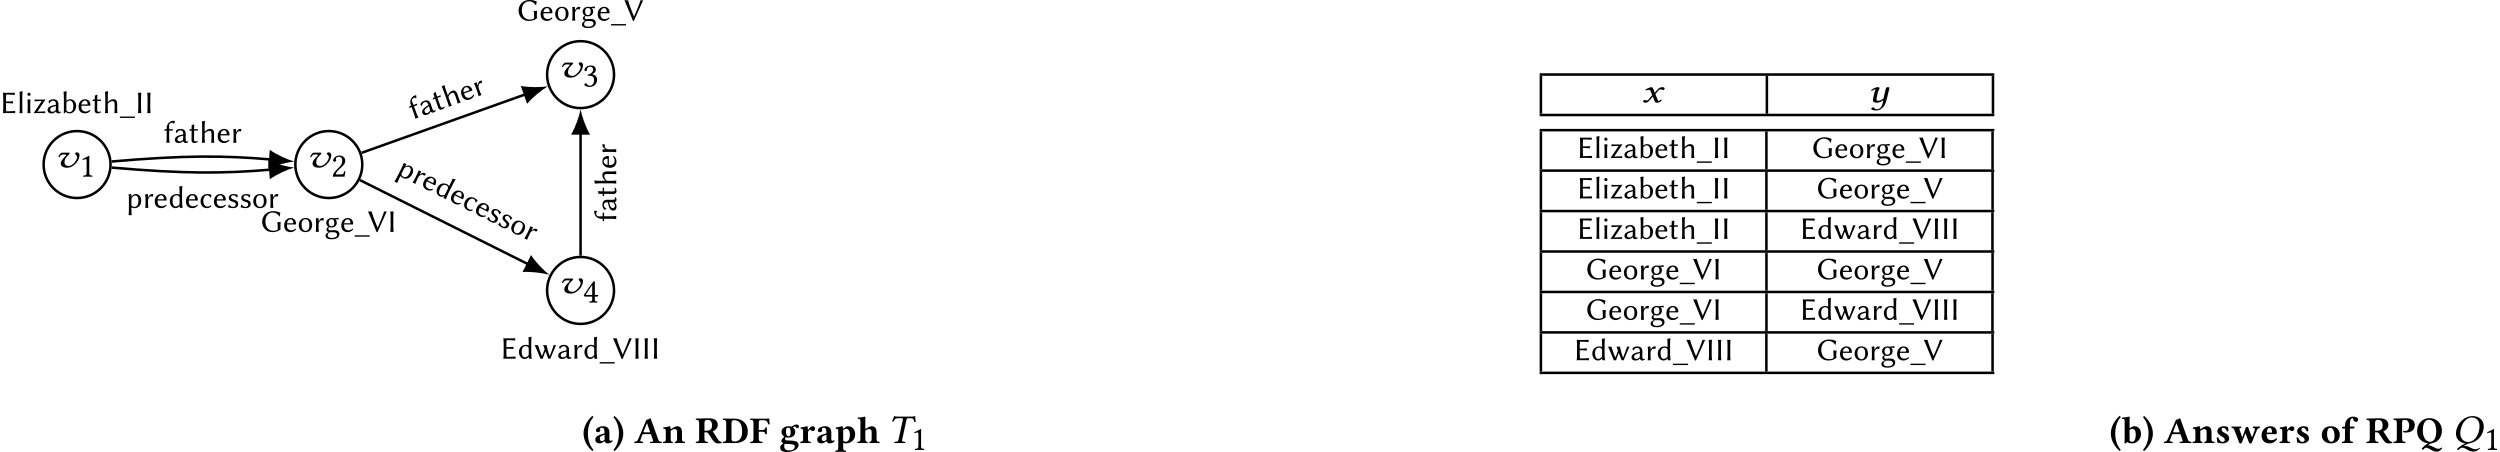 <?xml version='1.0' encoding='UTF-8'?>
<!-- This file was generated by dvisvgm 1.15.1 -->
<svg height='106.865pt' version='1.1' viewBox='-7.572 13.37 394.075 71.243' width='591.112pt' xmlns='http://www.w3.org/2000/svg' xmlns:xlink='http://www.w3.org/1999/xlink'>
<defs>
<path d='M1.572 -0.666V-2.56C1.572 -2.888 1.578 -3.221 1.589 -3.292C1.589 -3.319 1.578 -3.319 1.556 -3.319C1.256 -3.133 0.966 -2.997 0.486 -2.773C0.497 -2.713 0.519 -2.659 0.568 -2.626C0.819 -2.729 0.939 -2.762 1.043 -2.762C1.135 -2.762 1.152 -2.631 1.152 -2.446V-0.666C1.152 -0.213 1.004 -0.186 0.622 -0.169C0.59 -0.136 0.59 -0.022 0.622 0.011C0.89 0.005 1.086 0 1.381 0C1.643 0 1.774 0.005 2.047 0.011C2.08 -0.022 2.08 -0.136 2.047 -0.169C1.665 -0.186 1.572 -0.213 1.572 -0.666Z' id='g19-49'/>
<path d='M0.333 -2.555C0.333 -2.44 0.437 -2.342 0.551 -2.342C0.644 -2.342 0.808 -2.44 0.808 -2.56C0.808 -2.604 0.797 -2.637 0.786 -2.675S0.742 -2.762 0.742 -2.806C0.742 -2.942 0.884 -3.139 1.283 -3.139C1.479 -3.139 1.758 -3.002 1.758 -2.478C1.758 -2.129 1.632 -1.845 1.31 -1.518L0.906 -1.119C0.371 -0.573 0.284 -0.311 0.284 0.011C0.284 0.011 0.562 0 0.737 0H1.692C1.867 0 2.118 0.011 2.118 0.011C2.189 -0.278 2.244 -0.688 2.249 -0.852C2.216 -0.879 2.145 -0.89 2.091 -0.879C1.998 -0.491 1.905 -0.355 1.709 -0.355H0.737C0.737 -0.617 1.114 -0.988 1.141 -1.015L1.692 -1.545C2.003 -1.845 2.238 -2.085 2.238 -2.5C2.238 -3.09 1.758 -3.33 1.316 -3.33C0.71 -3.33 0.333 -2.882 0.333 -2.555Z' id='g19-50'/>
<path d='M1.174 -3.139C1.408 -3.139 1.627 -2.997 1.627 -2.648C1.627 -2.375 1.31 -1.954 0.77 -1.878L0.797 -1.703C0.89 -1.714 0.988 -1.714 1.059 -1.714C1.37 -1.714 1.774 -1.627 1.774 -1.01C1.774 -0.284 1.288 -0.136 1.097 -0.136C0.819 -0.136 0.77 -0.262 0.704 -0.36C0.65 -0.437 0.579 -0.502 0.469 -0.502C0.355 -0.502 0.24 -0.399 0.24 -0.311C0.24 -0.093 0.699 0.055 1.026 0.055C1.676 0.055 2.255 -0.366 2.255 -1.086C2.255 -1.681 1.807 -1.894 1.485 -1.949L1.479 -1.96C1.927 -2.173 2.053 -2.396 2.053 -2.686C2.053 -2.85 2.014 -2.981 1.883 -3.117C1.763 -3.237 1.572 -3.33 1.288 -3.33C0.486 -3.33 0.257 -2.806 0.257 -2.626C0.257 -2.549 0.311 -2.44 0.442 -2.44C0.633 -2.44 0.655 -2.62 0.655 -2.724C0.655 -3.073 1.032 -3.139 1.174 -3.139Z' id='g19-51'/>
<path d='M1.479 -2.768V-1.196H0.437C0.715 -1.643 1.103 -2.255 1.479 -2.768ZM2.347 -1.196H1.894V-2.79C1.894 -3.062 1.894 -3.275 1.905 -3.319L1.894 -3.33H1.72C1.681 -3.33 1.654 -3.297 1.632 -3.27C1.288 -2.85 0.655 -1.949 0.153 -1.168C0.169 -1.086 0.202 -0.939 0.366 -0.939H1.479V-0.437C1.479 -0.186 1.272 -0.186 1.037 -0.169C1.004 -0.136 1.004 -0.022 1.037 0.011C1.212 0.005 1.43 0 1.681 0C1.894 0 2.102 0.005 2.276 0.011C2.309 -0.022 2.309 -0.136 2.276 -0.169C2.009 -0.191 1.894 -0.18 1.894 -0.437V-0.939H2.271C2.347 -0.939 2.429 -1.043 2.429 -1.108C2.429 -1.163 2.407 -1.196 2.347 -1.196Z' id='g19-52'/>
<path d='M1.441 -1.687L1.676 -1.146L1.054 -0.399C0.983 -0.317 0.901 -0.295 0.863 -0.295C0.802 -0.295 0.742 -0.306 0.682 -0.328C0.617 -0.349 0.557 -0.36 0.486 -0.36C0.333 -0.36 0.235 -0.273 0.235 -0.153C0.235 -0.011 0.469 0.055 0.628 0.055C0.857 0.055 1.015 -0.027 1.31 -0.371L1.763 -0.917L2.025 -0.251C2.113 -0.033 2.178 0.055 2.418 0.055C2.664 0.055 2.97 -0.049 3.183 -0.333C3.161 -0.382 3.095 -0.426 3.019 -0.437C2.844 -0.257 2.762 -0.213 2.686 -0.213C2.62 -0.213 2.582 -0.284 2.522 -0.415L2.162 -1.294L2.68 -1.905C2.784 -2.031 2.959 -2.053 2.997 -2.053C3.057 -2.053 3.133 -2.036 3.199 -1.998C3.237 -1.965 3.341 -1.943 3.412 -1.943C3.505 -1.943 3.63 -2.053 3.63 -2.178C3.63 -2.315 3.456 -2.396 3.297 -2.396C2.959 -2.396 2.74 -2.304 2.413 -1.916L2.074 -1.523L1.889 -2.003C1.774 -2.287 1.698 -2.396 1.523 -2.396C1.359 -2.396 0.857 -2.173 0.611 -2.031C0.617 -1.971 0.639 -1.9 0.699 -1.862C0.781 -1.889 1.004 -1.976 1.146 -1.976C1.228 -1.976 1.299 -1.965 1.332 -1.916C1.354 -1.872 1.408 -1.78 1.441 -1.687Z' id='g16-120'/>
<path d='M0.214 -1.507C0.214 -1.239 0.244 0.101 1.596 1.268L1.775 1.078C1.584 0.864 0.899 0.066 0.899 -1.507S1.596 -3.877 1.775 -4.085L1.608 -4.288C0.828 -3.615 0.214 -2.591 0.214 -1.507Z' id='g8-40'/>
<path d='M1.662 -1.495C1.662 -1.763 1.632 -3.103 0.28 -4.27L0.101 -4.079C0.292 -3.865 0.977 -3.067 0.977 -1.495S0.28 0.875 0.101 1.084L0.268 1.286C1.048 0.613 1.662 -0.411 1.662 -1.495Z' id='g8-41'/>
<path d='M1.626 -1.685C1.495 -1.685 1.453 -1.703 1.477 -1.763L2.001 -3.097H2.043L2.531 -1.685H1.626ZM0.983 -0.47L1.298 -1.298C1.328 -1.376 1.364 -1.399 1.507 -1.399H2.638L2.972 -0.429C3.055 -0.185 2.817 -0.208 2.531 -0.191C2.495 -0.155 2.495 -0.024 2.531 0.012C2.751 0.006 3.317 0 3.549 0C3.793 0 4.127 0.006 4.347 0.012C4.383 -0.024 4.383 -0.155 4.347 -0.191C4.115 -0.214 3.919 -0.208 3.811 -0.512L2.585 -3.919C2.495 -3.865 2.138 -3.657 1.929 -3.657L0.637 -0.607C0.482 -0.238 0.304 -0.208 0.042 -0.191C0.006 -0.155 0.006 -0.024 0.042 0.012C0.262 0.006 0.369 0 0.601 0C0.846 0 1.173 0.006 1.394 0.012C1.429 -0.024 1.429 -0.155 1.394 -0.191C1.167 -0.208 0.887 -0.226 0.983 -0.47Z' id='g8-65'/>
<path d='M1.513 -0.709V-3.15C1.513 -3.478 1.667 -3.597 1.882 -3.597C3.055 -3.597 3.186 -2.591 3.186 -1.691C3.186 -0.607 2.537 -0.238 2.084 -0.238C1.667 -0.238 1.513 -0.31 1.513 -0.709ZM2.066 0.012C2.591 0.012 3.18 -0.119 3.603 -0.488C3.889 -0.738 4.085 -1.233 4.085 -1.84C4.085 -2.942 3.371 -3.847 1.906 -3.847C1.59 -3.847 1.34 -3.841 1.102 -3.841S0.185 -3.853 0.185 -3.853C0.125 -3.817 0.125 -3.686 0.185 -3.651C0.512 -3.633 0.679 -3.609 0.679 -3.115V-0.727C0.679 -0.232 0.512 -0.208 0.185 -0.191C0.125 -0.155 0.125 -0.024 0.185 0.012C0.185 0.012 0.864 0 1.102 0S1.828 0.012 2.066 0.012Z' id='g8-68'/>
<path d='M1.441 -0.727V-1.781H1.924C2.334 -1.781 2.448 -1.667 2.465 -1.399C2.501 -1.364 2.686 -1.364 2.722 -1.399C2.71 -1.608 2.71 -1.787 2.71 -1.924S2.716 -2.263 2.722 -2.436C2.686 -2.471 2.501 -2.471 2.465 -2.436C2.448 -2.108 2.323 -2.055 1.924 -2.055H1.441V-3.299C1.441 -3.442 1.542 -3.591 1.685 -3.591H2.221C2.668 -3.591 2.823 -3.335 2.954 -2.924C3.025 -2.912 3.103 -2.924 3.162 -2.954C3.144 -3.216 3.097 -3.799 3.091 -3.847C3.091 -3.859 3.085 -3.865 3.067 -3.865C2.966 -3.847 2.918 -3.841 2.775 -3.841H1.006C1.006 -3.841 0.387 -3.847 0.089 -3.853C0.054 -3.817 0.054 -3.686 0.089 -3.651C0.506 -3.633 0.607 -3.603 0.607 -3.109V-0.727C0.607 -0.232 0.441 -0.208 0.113 -0.191C0.054 -0.155 0.054 -0.024 0.113 0.012C0.351 0.006 0.792 0 1.03 0S1.757 0.006 1.995 0.012C2.055 -0.024 2.055 -0.155 1.995 -0.191C1.667 -0.208 1.441 -0.232 1.441 -0.727Z' id='g8-70'/>
<path d='M2.061 -3.895C1.822 -3.895 0.423 -3.853 0.185 -3.853C0.125 -3.817 0.125 -3.686 0.185 -3.651C0.512 -3.633 0.679 -3.609 0.679 -3.115V-0.727C0.679 -0.232 0.512 -0.208 0.185 -0.191C0.125 -0.155 0.125 -0.024 0.185 0.012C0.423 0.006 0.864 0 1.102 0S1.769 0.006 2.007 0.012C2.066 -0.024 2.066 -0.155 2.007 -0.191C1.679 -0.208 1.513 -0.232 1.513 -0.727V-3.121C1.513 -3.526 1.554 -3.651 1.87 -3.651C2.215 -3.651 2.614 -3.508 2.614 -2.781C2.614 -2.162 2.442 -1.9 1.953 -1.9C1.864 -1.9 1.739 -1.906 1.656 -1.918C1.656 -1.804 1.691 -1.721 1.775 -1.667C1.858 -1.656 1.84 -1.65 1.983 -1.65C2.507 -1.65 2.876 -1.739 3.115 -1.935C3.412 -2.18 3.514 -2.567 3.514 -2.882C3.514 -3.121 3.424 -3.478 3.055 -3.698C2.835 -3.829 2.507 -3.895 2.061 -3.895Z' id='g8-80'/>
<path d='M2.09 -3.668C2.728 -3.668 3.234 -3.043 3.234 -1.834C3.234 -0.846 2.888 -0.191 2.287 -0.191C1.632 -0.191 1.12 -0.84 1.12 -1.959C1.12 -3.174 1.56 -3.668 2.09 -3.668ZM4.133 -1.959C4.133 -3.144 3.252 -3.919 2.162 -3.919C1.566 -3.919 1.048 -3.662 0.703 -3.252C0.393 -2.882 0.22 -2.388 0.22 -1.84C0.22 -0.744 1.024 -0.048 1.953 0.048C1.59 0.238 1.263 0.518 1.048 0.774C1.006 0.816 0.977 0.864 0.947 0.911L1.179 1.09C1.245 0.995 1.316 0.905 1.394 0.822C1.483 0.762 1.566 0.738 1.614 0.738C2.168 0.738 2.543 1.364 3.317 1.364C3.692 1.364 3.942 1.149 4.175 0.816L4.073 0.685C3.942 0.846 3.728 0.905 3.555 0.905C3.031 0.905 2.608 0.357 1.953 0.357C1.941 0.357 1.929 0.357 1.918 0.357C2.18 0.179 2.43 0.066 2.591 0.024C3.013 -0.054 3.359 -0.25 3.621 -0.53C3.948 -0.887 4.133 -1.376 4.133 -1.959Z' id='g8-81'/>
<path d='M2.71 -2.781C2.71 -2.049 2.269 -1.935 1.769 -1.935H1.513V-3.121C1.513 -3.526 1.65 -3.651 1.965 -3.651C2.311 -3.651 2.71 -3.508 2.71 -2.781ZM2.156 -3.895C1.918 -3.895 0.423 -3.853 0.185 -3.853C0.125 -3.817 0.125 -3.686 0.185 -3.651C0.512 -3.633 0.679 -3.609 0.679 -3.115V-0.727C0.679 -0.232 0.512 -0.208 0.185 -0.191C0.125 -0.155 0.125 -0.024 0.185 0.012C0.423 0.006 0.864 0 1.102 0S1.769 0.006 2.007 0.012C2.066 -0.024 2.066 -0.155 2.007 -0.191C1.679 -0.208 1.513 -0.232 1.513 -0.727V-1.685C1.983 -1.685 2.037 -1.644 2.12 -1.507L2.817 -0.47C3.001 -0.202 3.246 0.06 3.603 0.06C3.841 0.06 4.151 0.042 4.21 0.012C4.234 -0.03 4.228 -0.143 4.204 -0.191C3.936 -0.191 3.799 -0.333 3.633 -0.584L2.823 -1.834C3.144 -1.965 3.609 -2.275 3.609 -2.882C3.609 -3.121 3.52 -3.478 3.15 -3.698C2.93 -3.829 2.602 -3.895 2.156 -3.895Z' id='g8-82'/>
<path d='M1.757 -0.292C1.798 -0.048 1.959 0.06 2.221 0.06C2.549 0.06 2.781 -0.066 3.001 -0.274C2.99 -0.345 2.966 -0.393 2.894 -0.441C2.817 -0.381 2.757 -0.357 2.644 -0.357C2.513 -0.357 2.477 -0.465 2.477 -0.756L2.489 -1.614C2.489 -2.471 1.959 -2.644 1.471 -2.644C1.036 -2.644 0.369 -2.394 0.369 -2.001C0.369 -1.834 0.441 -1.703 0.673 -1.703C0.887 -1.703 1.042 -1.834 1.042 -1.977C1.042 -2.055 1 -2.156 1.018 -2.257C1.024 -2.323 1.072 -2.394 1.268 -2.394C1.519 -2.394 1.727 -2.287 1.727 -1.53L1.328 -1.405C0.703 -1.209 0.262 -1.036 0.262 -0.566C0.262 -0.155 0.488 0.06 1.006 0.06C1.179 0.06 1.525 -0.131 1.721 -0.286L1.757 -0.292ZM1.727 -1.298V-0.512C1.578 -0.393 1.429 -0.298 1.322 -0.298C1.066 -0.298 0.977 -0.47 0.977 -0.655C0.977 -0.875 0.995 -1.06 1.417 -1.197L1.727 -1.298Z' id='g8-97'/>
<path d='M0.441 -0.756C0.441 -0.262 0.429 -0.191 0.405 0.036C0.476 0.06 0.542 0.077 0.607 0.077C0.685 0.012 0.744 -0.071 0.798 -0.179C1.03 0 1.394 0.06 1.667 0.06C2.329 0.06 3.025 -0.596 3.025 -1.447C3.025 -1.787 2.894 -2.12 2.704 -2.34C2.489 -2.585 2.203 -2.644 1.888 -2.644C1.703 -2.644 1.388 -2.436 1.215 -2.311V-3.472C1.215 -3.859 1.233 -4.079 1.233 -4.079C1.233 -4.133 1.191 -4.157 1.137 -4.157C0.917 -4.085 0.441 -4.02 0.018 -4.002C0 -3.93 0.006 -3.865 0.036 -3.811C0.411 -3.782 0.441 -3.776 0.441 -3.365V-0.756ZM1.215 -2.072C1.411 -2.203 1.542 -2.221 1.679 -2.221C1.971 -2.221 2.192 -1.953 2.192 -1.37C2.192 -0.881 2.108 -0.191 1.638 -0.191C1.465 -0.191 1.328 -0.262 1.215 -0.399V-2.072Z' id='g8-98'/>
<path d='M1.054 -1.638C1.06 -1.846 1.09 -2.072 1.173 -2.192C1.268 -2.334 1.429 -2.394 1.495 -2.394C1.656 -2.394 1.876 -2.239 1.876 -1.763C1.876 -1.727 1.876 -1.65 1.864 -1.638H1.054ZM2.567 -0.768C2.323 -0.518 2.001 -0.453 1.775 -0.453C1.31 -0.453 1.024 -0.721 1.024 -1.304C1.024 -1.346 1.03 -1.37 1.03 -1.399H2.46C2.602 -1.399 2.632 -1.501 2.632 -1.584C2.632 -2.09 2.436 -2.644 1.56 -2.644C0.935 -2.644 0.22 -2.09 0.22 -1.179C0.22 -0.834 0.345 -0.47 0.601 -0.238C0.828 -0.036 1.12 0.06 1.542 0.06C1.953 0.06 2.358 -0.149 2.656 -0.584C2.656 -0.661 2.626 -0.768 2.567 -0.768Z' id='g8-101'/>
<path d='M1.37 -0.762V-2.287H1.882C1.989 -2.287 2.09 -2.317 2.09 -2.388V-2.525C2.09 -2.561 2.084 -2.585 1.971 -2.585H1.37V-2.888C1.37 -3.776 1.614 -3.907 1.745 -3.907C1.846 -3.907 1.87 -3.817 1.912 -3.674C1.965 -3.484 2.12 -3.335 2.334 -3.335C2.531 -3.335 2.674 -3.46 2.674 -3.716C2.674 -3.877 2.489 -4.157 1.858 -4.157C1.578 -4.157 1.245 -4.056 1.018 -3.811C0.798 -3.573 0.596 -3.275 0.596 -2.704V-2.585H0.584C0.381 -2.585 0.137 -2.555 0.137 -2.507V-2.346C0.137 -2.305 0.161 -2.287 0.298 -2.287H0.596V-0.75C0.596 -0.262 0.5 -0.208 0.137 -0.191C0.101 -0.155 0.101 -0.024 0.137 0.012C0.387 0.006 0.655 0 0.983 0S1.572 0.006 1.828 0.012C1.864 -0.024 1.864 -0.155 1.828 -0.191C1.465 -0.208 1.37 -0.262 1.37 -0.762Z' id='g8-102'/>
<path d='M1.727 -1.715C1.727 -1.143 1.56 -1.072 1.405 -1.072C1.036 -1.072 0.989 -1.513 0.989 -1.816C0.989 -2.257 1.096 -2.418 1.328 -2.418C1.608 -2.418 1.727 -2.186 1.727 -1.715ZM1.042 0.149C1.501 0.149 2.382 0.167 2.382 0.482C2.382 0.697 2.287 0.941 2.09 1.048C1.906 1.155 1.602 1.167 1.376 1.167C0.983 1.167 0.715 0.875 0.715 0.572C0.715 0.369 0.715 0.232 0.78 0.113C0.84 0.137 0.917 0.149 1.042 0.149ZM2.781 -2.346C2.948 -2.346 3.043 -2.418 3.043 -2.638C3.043 -2.751 2.888 -2.924 2.662 -2.924C2.4 -2.924 2.055 -2.728 1.882 -2.573C1.775 -2.632 1.65 -2.644 1.382 -2.644C1.126 -2.644 0.875 -2.585 0.679 -2.454C0.435 -2.299 0.274 -2.066 0.274 -1.763C0.274 -1.471 0.447 -1.155 0.732 -1C0.548 -0.84 0.262 -0.524 0.262 -0.405C0.262 -0.292 0.28 -0.22 0.339 -0.131C0.393 -0.048 0.465 0 0.584 0.036C0.328 0.191 0.066 0.53 0.066 0.631C0.066 0.852 0.137 1.108 0.298 1.221C0.53 1.382 0.923 1.417 1.209 1.417C2.037 1.417 2.984 0.983 2.984 0.328C2.984 0.202 2.924 -0.054 2.686 -0.214C2.454 -0.369 1.56 -0.411 1.12 -0.411C1.012 -0.411 0.852 -0.423 0.852 -0.661C0.852 -0.756 0.911 -0.84 0.941 -0.911C1.066 -0.852 1.191 -0.846 1.376 -0.846C1.679 -0.846 1.959 -0.923 2.162 -1.102C2.334 -1.257 2.454 -1.465 2.454 -1.733C2.454 -2.066 2.287 -2.287 2.084 -2.454C2.132 -2.513 2.329 -2.62 2.388 -2.62C2.442 -2.62 2.483 -2.585 2.501 -2.549C2.525 -2.471 2.632 -2.346 2.781 -2.346Z' id='g8-103'/>
<path d='M3.144 -0.762V-1.691C3.144 -2.346 2.864 -2.644 2.352 -2.644C2.132 -2.644 1.709 -2.424 1.37 -2.215V-3.472C1.37 -3.859 1.388 -4.079 1.388 -4.079C1.388 -4.133 1.346 -4.157 1.292 -4.157C1.072 -4.085 0.596 -4.02 0.173 -4.002C0.155 -3.93 0.161 -3.865 0.191 -3.811C0.566 -3.782 0.596 -3.776 0.596 -3.365V-0.756C0.596 -0.262 0.5 -0.208 0.137 -0.191C0.101 -0.155 0.101 -0.024 0.137 0.012C0.387 0.006 0.655 0 0.983 0C1.268 0 1.453 0.006 1.709 0.012C1.745 -0.024 1.745 -0.155 1.709 -0.191C1.459 -0.208 1.37 -0.262 1.37 -0.756V-1.977C1.62 -2.132 1.816 -2.203 1.924 -2.203C2.162 -2.203 2.37 -2.096 2.37 -1.757V-0.762C2.37 -0.262 2.275 -0.208 2.031 -0.191C1.995 -0.155 1.995 -0.024 2.031 0.012C2.281 0.006 2.471 0 2.757 0C3.085 0 3.347 0.006 3.603 0.012C3.639 -0.024 3.639 -0.155 3.603 -0.191C3.24 -0.208 3.144 -0.262 3.144 -0.762Z' id='g8-104'/>
<path d='M1.358 -0.727V-1.912V-1.924C1.596 -2.084 1.834 -2.203 1.941 -2.203C2.18 -2.203 2.358 -2.096 2.358 -1.757V-0.762C2.358 -0.262 2.263 -0.208 2.019 -0.191C1.983 -0.155 1.983 -0.024 2.019 0.012C2.269 0.006 2.46 0 2.745 0C3.073 0 3.335 0.006 3.591 0.012C3.627 -0.024 3.627 -0.155 3.591 -0.191C3.228 -0.208 3.132 -0.262 3.132 -0.762V-1.691C3.132 -2.346 2.853 -2.644 2.34 -2.644C2.102 -2.644 1.679 -2.382 1.352 -2.156C1.334 -2.364 1.31 -2.543 1.31 -2.543C1.304 -2.614 1.257 -2.644 1.173 -2.644C0.953 -2.585 0.596 -2.501 0.185 -2.448C0.173 -2.412 0.185 -2.293 0.197 -2.257C0.524 -2.227 0.584 -2.18 0.584 -1.84V-0.727C0.584 -0.232 0.518 -0.22 0.155 -0.191C0.119 -0.155 0.119 -0.024 0.155 0.012C0.405 0.006 0.655 0 0.971 0C1.245 0 1.411 0.006 1.667 0.012C1.703 -0.024 1.703 -0.155 1.667 -0.191C1.417 -0.214 1.358 -0.232 1.358 -0.727Z' id='g8-110'/>
<path d='M1.548 -2.394C1.953 -2.394 2.227 -1.912 2.227 -1.096C2.227 -0.381 1.947 -0.191 1.733 -0.191C1.245 -0.191 1.054 -0.923 1.054 -1.364C1.054 -1.912 1.149 -2.394 1.548 -2.394ZM0.22 -1.233C0.22 -0.453 0.84 0.06 1.638 0.06C2.061 0.06 2.412 -0.06 2.656 -0.28C2.96 -0.548 3.061 -0.953 3.061 -1.286C3.061 -2.066 2.531 -2.644 1.644 -2.644C1.149 -2.644 0.78 -2.471 0.548 -2.203C0.322 -1.941 0.22 -1.584 0.22 -1.233Z' id='g8-111'/>
<path d='M0.566 -1.84V0.655C0.566 1.149 0.5 1.161 0.137 1.191C0.101 1.227 0.101 1.358 0.137 1.394C0.387 1.388 0.637 1.382 0.953 1.382S1.513 1.388 1.769 1.394C1.804 1.358 1.804 1.227 1.769 1.191C1.405 1.167 1.34 1.149 1.34 0.655V-0.042C1.471 0.024 1.596 0.06 1.739 0.06C2.644 0.06 3.234 -0.536 3.234 -1.411C3.234 -1.745 3.109 -2.114 2.876 -2.346C2.668 -2.555 2.37 -2.644 2.061 -2.644C1.888 -2.644 1.566 -2.436 1.358 -2.245H1.322C1.31 -2.412 1.292 -2.543 1.292 -2.543C1.286 -2.614 1.239 -2.644 1.155 -2.644C0.935 -2.585 0.578 -2.501 0.167 -2.448C0.155 -2.412 0.167 -2.293 0.179 -2.257C0.506 -2.227 0.566 -2.18 0.566 -1.84ZM1.34 -0.387V-1.912C1.34 -1.947 1.34 -1.977 1.34 -2.013C1.513 -2.168 1.733 -2.245 1.87 -2.245C2.114 -2.245 2.4 -1.947 2.4 -1.251C2.4 -0.75 2.221 -0.191 1.703 -0.191C1.638 -0.191 1.489 -0.226 1.34 -0.387Z' id='g8-112'/>
<path d='M1.358 -1.596C1.358 -1.81 1.423 -1.9 1.501 -1.989C1.548 -2.049 1.602 -2.09 1.691 -2.09C1.745 -2.09 1.81 -2.037 1.858 -1.977C1.9 -1.929 2.001 -1.882 2.138 -1.882C2.311 -1.882 2.477 -2.061 2.477 -2.311C2.477 -2.465 2.299 -2.644 2.084 -2.644C1.876 -2.644 1.65 -2.465 1.376 -2.072H1.352C1.34 -2.251 1.31 -2.543 1.31 -2.543C1.304 -2.596 1.257 -2.644 1.173 -2.644C0.893 -2.573 0.578 -2.489 0.185 -2.448C0.173 -2.412 0.185 -2.299 0.197 -2.263C0.524 -2.233 0.584 -2.18 0.584 -1.84V-0.727C0.584 -0.232 0.518 -0.22 0.155 -0.191C0.119 -0.155 0.119 -0.024 0.155 0.012C0.405 0.006 0.655 0 0.971 0S1.53 0.006 1.787 0.012C1.822 -0.024 1.822 -0.155 1.787 -0.191C1.423 -0.214 1.358 -0.232 1.358 -0.727V-1.596Z' id='g8-114'/>
<path d='M0.286 -0.869C0.31 -0.578 0.339 -0.298 0.387 -0.071C0.5 -0.036 0.881 0.06 1.215 0.06C1.673 0.06 2.245 -0.191 2.245 -0.709C2.245 -0.911 2.197 -1.072 2.061 -1.221C1.888 -1.411 1.644 -1.56 1.37 -1.679C1.131 -1.781 1.048 -1.971 1.048 -2.144C1.048 -2.281 1.161 -2.394 1.334 -2.394C1.542 -2.394 1.745 -2.203 1.894 -1.84C2.001 -1.822 2.066 -1.828 2.126 -1.87C2.126 -2.084 2.102 -2.311 2.049 -2.501C1.858 -2.585 1.709 -2.644 1.382 -2.644C1.066 -2.644 0.768 -2.525 0.578 -2.334C0.441 -2.197 0.375 -2.031 0.375 -1.87C0.375 -1.691 0.441 -1.548 0.56 -1.423C0.744 -1.221 1.066 -1.012 1.251 -0.929C1.489 -0.822 1.554 -0.607 1.554 -0.465C1.554 -0.274 1.364 -0.173 1.203 -0.173C0.935 -0.173 0.649 -0.441 0.524 -0.881C0.429 -0.899 0.381 -0.893 0.286 -0.869Z' id='g8-115'/>
<path d='M2.87 -1.971C2.757 -2.257 2.686 -2.519 2.686 -2.519C2.579 -2.513 2.465 -2.513 2.352 -2.525L1.787 -0.953C1.769 -0.911 1.745 -0.899 1.721 -0.959L1.382 -1.971C1.286 -2.257 1.227 -2.364 1.596 -2.394C1.632 -2.43 1.632 -2.561 1.596 -2.596C1.376 -2.591 1.12 -2.585 0.816 -2.585C0.607 -2.585 0.304 -2.591 0.083 -2.596C0.048 -2.561 0.048 -2.43 0.083 -2.394C0.429 -2.352 0.447 -2.239 0.56 -1.935L1.286 -0.054C1.328 0.06 1.405 0.071 1.483 0.071C1.542 0.071 1.656 0.06 1.703 -0.066L2.263 -1.536L2.835 -0.054C2.876 0.054 2.99 0.071 3.067 0.071C3.127 0.071 3.228 0.054 3.275 -0.066L4.008 -1.882C4.109 -2.138 4.21 -2.364 4.544 -2.394C4.58 -2.43 4.58 -2.561 4.544 -2.596C4.413 -2.591 4.306 -2.585 4.151 -2.585C3.93 -2.585 3.674 -2.591 3.454 -2.596C3.418 -2.561 3.418 -2.43 3.454 -2.394C3.776 -2.37 3.805 -2.215 3.692 -1.924L3.347 -0.983C3.323 -0.911 3.287 -0.917 3.263 -0.977L2.87 -1.971Z' id='g8-119'/>
<path d='M3.064 -4.026C3.813 -4.026 4.316 -3.561 4.316 -2.645C4.316 -2.452 4.29 -2.232 4.245 -2C4.006 -0.845 3.284 -0.155 2.523 -0.155C1.852 -0.155 1.284 -0.665 1.284 -1.574C1.284 -1.742 1.31 -1.916 1.348 -2.11C1.626 -3.464 2.464 -4.026 3.064 -4.026ZM0.89 0.826C0.826 0.877 0.781 0.929 0.729 0.987L0.974 1.116C1.084 1.006 1.2 0.903 1.316 0.813C1.419 0.755 1.523 0.735 1.568 0.735C2.181 0.735 2.477 1.348 3.342 1.348C3.755 1.348 4.077 1.181 4.406 0.819L4.303 0.742C4.123 0.916 3.871 0.981 3.677 0.981C3.097 0.981 2.664 0.452 1.935 0.452C1.897 0.452 1.845 0.452 1.8 0.458C2.2 0.213 2.581 0.077 2.806 0.026C3.884 -0.168 4.697 -0.994 4.942 -2.123C4.974 -2.29 4.987 -2.452 4.987 -2.6C4.987 -3.606 4.239 -4.245 3.206 -4.245C1.994 -4.245 0.929 -3.264 0.658 -2C0.626 -1.826 0.6 -1.664 0.6 -1.51C0.6 -0.613 1.2 -0.045 2.084 0.052C1.632 0.258 1.194 0.555 0.89 0.826Z' id='g5-81'/>
<path d='M1.574 -4.161C1.394 -4.161 1.252 -4.219 1.09 -4.245C1 -3.929 0.916 -3.742 0.768 -3.406C0.819 -3.374 0.91 -3.355 0.974 -3.355C1.174 -3.781 1.348 -3.91 1.716 -3.91H2.187C2.406 -3.91 2.477 -3.871 2.477 -3.755C2.477 -3.729 2.471 -3.697 2.464 -3.658L1.774 -0.49C1.735 -0.31 1.626 -0.219 1.342 -0.194L1.129 -0.174C1.103 -0.148 1.09 -0.045 1.116 0.013C1.432 0.006 1.677 0 1.948 0C2.213 0 2.523 0.006 2.832 0.013C2.852 -0.013 2.877 -0.142 2.858 -0.174L2.632 -0.194C2.426 -0.206 2.335 -0.271 2.335 -0.4C2.335 -0.426 2.342 -0.458 2.348 -0.49L3.032 -3.639C3.077 -3.858 3.161 -3.91 3.387 -3.91H3.742C4.084 -3.91 4.174 -3.742 4.284 -3.31C4.361 -3.31 4.419 -3.31 4.51 -3.342C4.445 -3.619 4.419 -3.845 4.419 -4.052C4.419 -4.116 4.419 -4.181 4.426 -4.245C4.2 -4.206 4.11 -4.161 3.864 -4.161H1.574Z' id='g5-84'/>
<path d='M0.943 -0.993V-1.573C1.181 -1.573 1.707 -1.558 2.05 -1.524L2.064 -1.538C2.055 -1.583 2.05 -1.653 2.05 -1.697S2.055 -1.811 2.064 -1.856L2.05 -1.871C1.757 -1.846 1.529 -1.821 0.943 -1.821V-2.208C0.943 -2.293 0.948 -2.804 0.983 -2.923C1.648 -2.923 2.332 -2.863 2.332 -2.863L2.342 -2.883C2.337 -2.923 2.332 -2.968 2.332 -3.012C2.332 -3.052 2.337 -3.131 2.342 -3.201L2.332 -3.216C2.253 -3.206 2.139 -3.201 2.035 -3.201H0.73C0.561 -3.201 0.476 -3.216 0.476 -3.216L0.466 -3.201C0.506 -2.918 0.516 -2.581 0.516 -2.208V-0.993C0.516 -0.62 0.506 -0.268 0.466 0L0.471 0.015C0.471 0.015 0.556 0 0.73 0H2.084C2.189 0 2.303 0.005 2.382 0.015L2.392 0C2.387 -0.069 2.382 -0.104 2.382 -0.154S2.387 -0.278 2.392 -0.318L2.382 -0.337C2.382 -0.337 1.648 -0.278 0.983 -0.278C0.948 -0.397 0.943 -0.908 0.943 -0.993Z' id='g10-69'/>
<path d='M2.71 -0.581V-0.357C2.541 -0.199 2.248 -0.169 1.98 -0.169C1.097 -0.169 0.769 -0.968 0.769 -1.623C0.769 -2.491 1.251 -3.047 1.921 -3.047C2.367 -3.047 2.749 -2.799 2.973 -2.422L3.032 -2.427C3.052 -2.68 3.077 -2.814 3.131 -3.002L3.122 -3.017C3.122 -3.017 2.595 -3.265 1.99 -3.265C1.136 -3.265 0.258 -2.665 0.258 -1.573C0.258 -0.715 0.868 0.05 1.866 0.05C2.447 0.05 2.854 -0.114 3.186 -0.397V-0.412C3.141 -0.466 3.136 -0.596 3.136 -0.65V-0.68C3.136 -1.052 3.146 -1.261 3.186 -1.524L3.181 -1.538C3.181 -1.538 3.097 -1.524 2.923 -1.524C2.754 -1.524 2.67 -1.538 2.67 -1.538L2.66 -1.524C2.7 -1.241 2.71 -0.953 2.71 -0.581Z' id='g10-71'/>
<path d='M0.516 -2.208V-0.993C0.516 -0.62 0.506 -0.268 0.466 0L0.476 0.015C0.536 0.005 0.67 0 0.73 0S0.923 0.005 0.983 0.015L0.993 0C0.953 -0.283 0.943 -0.62 0.943 -0.993V-2.208C0.943 -2.581 0.953 -2.938 0.993 -3.201L0.983 -3.216C0.923 -3.206 0.789 -3.201 0.73 -3.201S0.536 -3.206 0.476 -3.216L0.466 -3.201C0.506 -2.918 0.516 -2.581 0.516 -2.208Z' id='g10-73'/>
<path d='M1.608 -0.655H1.598C0.948 -2.164 0.7 -3.042 0.65 -3.216C0.566 -3.206 0.452 -3.201 0.377 -3.201C0.298 -3.201 0.164 -3.206 0.079 -3.216C0.328 -2.715 0.983 -1.037 1.439 0.05H1.578C2.055 -1.052 2.541 -2.119 3.042 -3.216C2.983 -3.206 2.888 -3.201 2.844 -3.201C2.789 -3.201 2.675 -3.206 2.62 -3.216C2.452 -2.576 1.965 -1.479 1.608 -0.655Z' id='g10-86'/>
<path d='M2.392 0.546H0.025V0.764H2.392V0.546Z' id='g10-95'/>
<path d='M1.538 -1.117L1.519 -0.526C1.519 -0.462 1.489 -0.427 1.449 -0.397C1.31 -0.293 1.141 -0.203 0.993 -0.203C0.769 -0.203 0.625 -0.352 0.625 -0.506C0.625 -0.73 0.73 -0.898 1.117 -1.002L1.538 -1.117ZM1.538 -0.238C1.598 -0.045 1.742 0.05 1.926 0.05C2.05 0.05 2.203 0.02 2.323 -0.104L2.283 -0.228C2.228 -0.208 2.189 -0.203 2.149 -0.203C2.099 -0.203 2.035 -0.208 2.005 -0.238C1.955 -0.283 1.921 -0.407 1.921 -0.625C1.921 -0.769 1.935 -1.32 1.935 -1.375C1.935 -2.045 1.494 -2.179 1.117 -2.179S0.511 -1.995 0.387 -1.891L0.372 -1.871L0.457 -1.538L0.521 -1.533C0.66 -1.757 0.829 -1.955 1.067 -1.955C1.246 -1.955 1.543 -1.93 1.543 -1.37C1.543 -1.335 1.524 -1.315 1.509 -1.31L1.047 -1.206C0.541 -1.092 0.223 -0.824 0.223 -0.486C0.223 -0.119 0.476 0.05 0.844 0.05C1.117 0.05 1.256 -0.015 1.519 -0.238H1.538Z' id='g10-97'/>
<path d='M0.804 -0.402V-1.687C0.998 -1.886 1.122 -1.98 1.325 -1.98C1.628 -1.98 1.896 -1.732 1.896 -1.112C1.896 -0.496 1.712 -0.149 1.241 -0.149C1.087 -0.149 0.903 -0.278 0.804 -0.402ZM0.804 -2.481C0.804 -2.849 0.809 -3.112 0.834 -3.414C0.834 -3.449 0.819 -3.464 0.789 -3.464C0.665 -3.414 0.561 -3.38 0.357 -3.365L0.347 -3.35C0.387 -3.136 0.407 -2.769 0.407 -2.392V-0.362C0.407 -0.169 0.402 -0.099 0.382 0.01C0.412 0.04 0.471 0.05 0.521 0.05C0.576 -0.01 0.635 -0.094 0.685 -0.194C0.829 -0.069 1.057 0.05 1.27 0.05C1.777 0.05 2.337 -0.308 2.337 -1.151C2.337 -1.757 1.906 -2.179 1.424 -2.179C1.186 -2.179 0.973 -2.114 0.804 -1.93V-2.481Z' id='g10-98'/>
<path d='M1.241 -1.98C1.434 -1.98 1.608 -1.841 1.737 -1.613L1.801 -1.618L1.916 -2.025L1.906 -2.04C1.752 -2.119 1.494 -2.179 1.246 -2.179C0.73 -2.179 0.189 -1.757 0.189 -1.082C0.189 -0.392 0.581 0.05 1.186 0.05C1.484 0.05 1.717 -0.05 1.916 -0.303L1.821 -0.407H1.801C1.613 -0.238 1.454 -0.199 1.27 -0.199C0.908 -0.199 0.625 -0.526 0.625 -1.107C0.625 -1.653 0.913 -1.98 1.241 -1.98Z' id='g10-99'/>
<path d='M1.792 -0.561C1.613 -0.333 1.385 -0.208 1.181 -0.208C0.913 -0.208 0.685 -0.476 0.685 -1.097C0.685 -1.841 1.082 -1.98 1.32 -1.98C1.553 -1.98 1.672 -1.881 1.792 -1.692V-0.561ZM1.792 -0.288H1.801L1.826 0C1.826 0.01 1.841 0.015 1.871 0.015C1.935 0.005 1.97 0 2.045 0C2.104 0 2.198 0.005 2.263 0.015L2.273 0C2.233 -0.213 2.189 -0.581 2.189 -0.953V-2.481C2.189 -2.849 2.208 -3.107 2.233 -3.414C2.233 -3.449 2.218 -3.464 2.189 -3.464C2.064 -3.414 1.96 -3.38 1.757 -3.365L1.747 -3.35C1.787 -3.136 1.792 -2.769 1.792 -2.392V-2.069C1.677 -2.134 1.474 -2.179 1.375 -2.179C0.73 -2.179 0.253 -1.732 0.253 -1.057C0.253 -0.447 0.615 0.05 1.151 0.05C1.39 0.05 1.613 -0.06 1.792 -0.288Z' id='g10-100'/>
<path d='M0.62 -1.355C0.705 -1.871 1.032 -1.98 1.186 -1.98C1.385 -1.98 1.603 -1.796 1.603 -1.424C1.603 -1.38 1.583 -1.355 1.533 -1.355H0.62ZM1.945 -0.516C1.772 -0.328 1.538 -0.243 1.265 -0.243C1.097 -0.243 0.864 -0.308 0.725 -0.526C0.635 -0.665 0.605 -0.868 0.605 -1.156H1.955C2.01 -1.156 2.045 -1.186 2.045 -1.241C2.045 -1.658 1.841 -2.179 1.186 -2.179C0.675 -2.179 0.169 -1.767 0.169 -1.037C0.169 -0.754 0.228 -0.476 0.392 -0.278C0.561 -0.074 0.849 0.05 1.181 0.05C1.538 0.05 1.856 -0.134 2.045 -0.392L1.945 -0.516Z' id='g10-101'/>
<path d='M0.491 -2.129C0.382 -2.129 0.268 -2.129 0.203 -2.139C0.169 -2.06 0.144 -2.01 0.094 -1.935L0.119 -1.901C0.208 -1.906 0.372 -1.911 0.486 -1.911H0.491V-0.988C0.491 -0.615 0.486 -0.268 0.442 0L0.452 0.015C0.511 0.005 0.63 0 0.69 0S0.868 0.005 0.928 0.015L0.938 0C0.898 -0.283 0.888 -0.615 0.888 -0.988V-1.911H1.057C1.176 -1.911 1.35 -1.906 1.414 -1.901C1.429 -1.98 1.444 -2.03 1.474 -2.104L1.449 -2.139C1.365 -2.134 1.216 -2.129 1.102 -2.129H0.888V-2.174C0.888 -2.352 0.864 -2.61 0.864 -2.7C0.864 -2.973 1.042 -3.161 1.325 -3.161C1.454 -3.161 1.558 -3.087 1.613 -2.988L1.667 -2.993C1.702 -3.127 1.757 -3.295 1.806 -3.399L1.801 -3.414C1.762 -3.439 1.672 -3.464 1.578 -3.464C1.265 -3.464 0.953 -3.32 0.764 -3.082S0.491 -2.61 0.491 -2.323V-2.129Z' id='g10-102'/>
<path d='M0.501 0.516C0.501 0.352 0.65 0.169 0.824 0.074C0.973 0.074 1.196 0.06 1.265 0.06C1.504 0.06 1.658 0.065 1.792 0.144C1.935 0.228 1.985 0.372 1.985 0.501C1.985 0.804 1.578 0.963 1.151 0.963C0.829 0.963 0.501 0.854 0.501 0.516ZM1.935 -1.414C1.935 -1.757 1.801 -1.916 1.687 -1.99C1.836 -1.98 2 -1.96 2.203 -1.94L2.218 -1.955C2.208 -2 2.203 -2.04 2.203 -2.084S2.208 -2.169 2.218 -2.213L2.203 -2.228C1.965 -2.208 1.792 -2.154 1.419 -2.134C1.33 -2.164 1.221 -2.179 1.117 -2.179C0.725 -2.179 0.273 -1.916 0.273 -1.424C0.273 -1.052 0.486 -0.883 0.625 -0.804C0.481 -0.705 0.308 -0.561 0.308 -0.392C0.308 -0.189 0.427 -0.01 0.695 0.035C0.556 0.094 0.402 0.189 0.273 0.288C0.208 0.382 0.159 0.521 0.159 0.615C0.159 1.007 0.586 1.176 1.112 1.176C1.886 1.176 2.347 0.854 2.347 0.387C2.347 0.169 2.278 0.015 2.139 -0.104C1.95 -0.263 1.613 -0.268 1.439 -0.268C1.355 -0.268 1.156 -0.258 1.042 -0.243C0.973 -0.238 0.923 -0.233 0.898 -0.233C0.759 -0.233 0.61 -0.253 0.61 -0.466C0.61 -0.566 0.635 -0.65 0.744 -0.744C0.809 -0.71 0.963 -0.675 1.112 -0.675C1.628 -0.675 1.935 -1.022 1.935 -1.414ZM1.548 -1.409C1.548 -1.107 1.424 -0.873 1.127 -0.873C0.769 -0.873 0.66 -1.107 0.66 -1.449C0.66 -1.777 0.809 -1.99 1.097 -1.99C1.419 -1.99 1.548 -1.762 1.548 -1.409Z' id='g10-103'/>
<path d='M0.844 -1.747V-2.486C0.844 -2.854 0.864 -3.112 0.888 -3.414C0.888 -3.449 0.873 -3.464 0.844 -3.464C0.72 -3.414 0.615 -3.38 0.412 -3.365L0.402 -3.35C0.442 -3.136 0.447 -2.764 0.447 -2.387V-0.893C0.447 -0.526 0.442 -0.278 0.402 0L0.412 0.015C0.471 0.005 0.586 0 0.645 0S0.819 0.005 0.878 0.015L0.888 0C0.854 -0.283 0.844 -0.516 0.844 -0.893V-1.474C1.097 -1.772 1.39 -1.881 1.563 -1.881C1.816 -1.881 1.921 -1.782 1.921 -1.38V-0.893C1.921 -0.521 1.916 -0.268 1.876 0L1.886 0.015C1.945 0.005 2.06 0 2.119 0S2.293 0.005 2.352 0.015L2.362 0C2.323 -0.283 2.318 -0.516 2.318 -0.893C2.318 -1.052 2.328 -1.236 2.328 -1.395C2.328 -1.911 2.159 -2.179 1.712 -2.179C1.524 -2.179 1.171 -2.104 0.854 -1.732L0.844 -1.747Z' id='g10-104'/>
<path d='M0.397 -2.963C0.397 -2.829 0.516 -2.71 0.65 -2.71S0.903 -2.829 0.903 -2.963S0.784 -3.216 0.65 -3.216S0.397 -3.097 0.397 -2.963ZM0.447 -1.166V-0.893C0.447 -0.521 0.437 -0.268 0.402 0L0.412 0.015C0.471 0.005 0.586 0 0.645 0S0.819 0.005 0.878 0.015L0.888 0C0.854 -0.283 0.844 -0.516 0.844 -0.893V-1.246C0.844 -1.618 0.859 -1.796 0.888 -2.099C0.888 -2.144 0.883 -2.149 0.844 -2.149C0.73 -2.139 0.516 -2.134 0.412 -2.144L0.402 -2.129C0.432 -1.916 0.447 -1.538 0.447 -1.166Z' id='g10-105'/>
<path d='M0.447 -0.993C0.447 -0.625 0.442 -0.268 0.402 0L0.412 0.015C0.471 0.005 0.586 0 0.645 0S0.819 0.005 0.878 0.015L0.888 0C0.849 -0.283 0.844 -0.62 0.844 -0.993V-2.481C0.844 -2.854 0.864 -3.102 0.888 -3.414C0.888 -3.449 0.873 -3.464 0.844 -3.464C0.72 -3.414 0.615 -3.38 0.412 -3.365L0.402 -3.35C0.442 -3.136 0.447 -2.769 0.447 -2.392V-0.993Z' id='g10-108'/>
<path d='M0.189 -1.017C0.189 -0.422 0.581 0.05 1.241 0.05C1.896 0.05 2.293 -0.412 2.293 -1.062C2.293 -1.737 1.93 -2.179 1.261 -2.179C0.61 -2.179 0.189 -1.722 0.189 -1.017ZM1.226 -1.98C1.752 -1.98 1.856 -1.573 1.856 -0.973C1.856 -0.501 1.618 -0.149 1.285 -0.149C0.759 -0.149 0.625 -0.72 0.625 -1.102C0.625 -1.533 0.759 -1.98 1.226 -1.98Z' id='g10-111'/>
<path d='M0.804 -1.459C0.913 -1.722 1.206 -1.95 1.399 -1.95C1.737 -1.95 1.911 -1.643 1.911 -1.082C1.911 -0.675 1.796 -0.149 1.265 -0.149C1.186 -0.149 0.978 -0.169 0.804 -0.372V-1.459ZM0.804 -1.747V-2.109C0.804 -2.149 0.799 -2.159 0.774 -2.159C0.665 -2.139 0.486 -2.134 0.372 -2.144L0.362 -2.129C0.397 -1.916 0.407 -1.538 0.407 -1.166V0.159C0.407 0.526 0.397 0.883 0.362 1.151L0.372 1.166C0.432 1.156 0.546 1.151 0.605 1.151S0.779 1.156 0.839 1.166L0.849 1.151C0.814 0.868 0.804 0.531 0.804 0.159V-0.06C0.933 0.01 1.117 0.05 1.295 0.05C1.95 0.05 2.347 -0.447 2.347 -1.146C2.347 -1.672 2.04 -2.179 1.484 -2.179C1.29 -2.179 1.042 -2.079 0.814 -1.732L0.804 -1.747Z' id='g10-112'/>
<path d='M0.829 -1.658V-2.109C0.829 -2.149 0.824 -2.159 0.799 -2.159C0.69 -2.139 0.511 -2.134 0.397 -2.144L0.387 -2.129C0.422 -1.916 0.432 -1.538 0.432 -1.166V-0.893C0.432 -0.521 0.427 -0.268 0.387 0L0.397 0.015C0.457 0.005 0.571 0 0.63 0S0.804 0.005 0.864 0.015L0.873 0C0.839 -0.283 0.829 -0.516 0.829 -0.893V-1.151C0.829 -1.36 0.893 -1.479 0.998 -1.643C1.072 -1.752 1.181 -1.816 1.275 -1.816C1.375 -1.816 1.469 -1.806 1.533 -1.747L1.573 -1.757L1.672 -2.124L1.653 -2.144C1.568 -2.169 1.563 -2.179 1.474 -2.179C1.206 -2.179 1.062 -2.025 0.844 -1.648L0.829 -1.658Z' id='g10-114'/>
<path d='M0.248 -0.501L0.164 -0.084C0.447 0.015 0.725 0.05 0.913 0.05C1.598 0.05 1.757 -0.357 1.757 -0.63C1.757 -1.037 1.434 -1.196 1.082 -1.28C0.893 -1.325 0.62 -1.419 0.62 -1.667C0.62 -1.871 0.784 -1.98 0.998 -1.98C1.256 -1.98 1.414 -1.777 1.529 -1.643L1.598 -1.648L1.697 -2.015L1.687 -2.03C1.543 -2.104 1.27 -2.179 1.017 -2.179C0.65 -2.179 0.268 -1.985 0.268 -1.573C0.268 -1.176 0.566 -1.047 0.864 -0.963C1.151 -0.883 1.365 -0.804 1.365 -0.561C1.365 -0.298 1.171 -0.149 0.908 -0.149C0.67 -0.149 0.462 -0.313 0.323 -0.506L0.248 -0.501Z' id='g10-115'/>
<path d='M0.471 -2.129C0.372 -2.129 0.263 -2.129 0.203 -2.139C0.169 -2.06 0.144 -2.01 0.094 -1.935L0.119 -1.901C0.203 -1.906 0.357 -1.911 0.471 -1.911V-1.231C0.471 -0.933 0.457 -0.576 0.457 -0.427C0.457 -0.104 0.665 0.05 0.893 0.05C1.102 0.05 1.261 0 1.469 -0.134L1.409 -0.258C1.256 -0.203 1.141 -0.199 1.017 -0.218C0.898 -0.238 0.854 -0.357 0.854 -0.625C0.854 -0.774 0.868 -0.988 0.868 -1.285V-1.911H1.057C1.176 -1.911 1.35 -1.906 1.414 -1.901C1.429 -1.98 1.444 -2.03 1.474 -2.104L1.449 -2.139C1.36 -2.134 1.216 -2.129 1.102 -2.129H0.868C0.868 -2.501 0.873 -2.566 0.893 -2.854C0.893 -2.888 0.878 -2.903 0.849 -2.903C0.725 -2.854 0.665 -2.799 0.501 -2.779L0.491 -2.764C0.481 -2.591 0.471 -2.417 0.471 -2.129Z' id='g10-116'/>
<path d='M1.017 0.02C1.067 0.005 1.131 0.005 1.181 0.005S1.315 0.005 1.36 0.02C1.494 -0.362 1.638 -0.769 1.801 -1.161C1.95 -0.774 2.109 -0.372 2.248 0.015C2.298 0 2.328 0 2.377 0S2.516 0 2.561 0.015C2.804 -0.571 3.201 -1.524 3.484 -2.144C3.439 -2.129 3.32 -2.129 3.27 -2.129S3.146 -2.129 3.102 -2.144C2.918 -1.558 2.695 -0.923 2.491 -0.447H2.452C2.243 -0.993 2.089 -1.618 1.975 -2.144C1.911 -2.129 1.796 -2.129 1.727 -2.129C1.648 -2.129 1.519 -2.129 1.439 -2.144C1.509 -1.94 1.588 -1.722 1.672 -1.494C1.538 -1.122 1.404 -0.749 1.261 -0.442H1.231C0.983 -1.012 0.814 -1.568 0.635 -2.139C0.571 -2.124 0.457 -2.124 0.387 -2.124C0.308 -2.124 0.179 -2.124 0.099 -2.139C0.432 -1.409 0.739 -0.705 1.017 0.02Z' id='g10-119'/>
<path d='M0.675 -0.223L1.811 -1.921C1.896 -2.045 1.93 -2.094 1.96 -2.129C1.96 -2.149 1.955 -2.159 1.935 -2.159C1.911 -2.159 1.677 -2.129 1.533 -2.129H0.521C0.422 -2.129 0.318 -2.134 0.243 -2.144L0.233 -2.129C0.238 -2.064 0.243 -2.04 0.243 -1.995S0.238 -1.906 0.233 -1.866L0.243 -1.851C0.243 -1.851 0.804 -1.896 1.375 -1.906L0.208 -0.159C0.169 -0.099 0.139 -0.055 0.099 -0.005L0.114 0.015C0.114 0.015 0.377 0 0.516 0H1.638C1.737 0 1.841 0.005 1.916 0.015L1.926 0C1.921 -0.065 1.916 -0.089 1.916 -0.134S1.921 -0.223 1.926 -0.263L1.916 -0.278C1.916 -0.278 1.28 -0.228 0.675 -0.223Z' id='g10-122'/>
<path d='M3.592 -1.627C3.592 -1.119 2.833 -0.251 2.331 -0.251C2.047 -0.251 1.932 -0.273 1.834 -0.344C1.681 -0.448 1.599 -0.595 1.599 -0.77C1.599 -1.092 1.654 -1.381 1.922 -1.676C2.298 -2.069 2.418 -2.151 2.418 -2.265C2.418 -2.309 2.369 -2.342 2.276 -2.342H1.256C1.146 -2.342 1.097 -2.326 1.037 -2.282C0.863 -2.14 0.721 -1.938 0.633 -1.676C0.661 -1.649 0.693 -1.627 0.748 -1.627C0.77 -1.627 0.792 -1.627 0.819 -1.638C0.901 -1.845 1.032 -1.954 1.092 -1.987C1.163 -2.025 1.272 -2.063 1.414 -2.063H1.583C1.796 -2.063 1.872 -2.02 1.872 -1.971C1.872 -1.927 1.818 -1.867 1.73 -1.791C1.119 -1.163 1.015 -0.912 1.015 -0.633C1.015 -0.409 1.125 -0.224 1.343 -0.109C1.529 -0.005 1.763 0.033 2.009 0.033C2.276 0.033 2.538 -0.027 2.729 -0.136C3.772 -0.721 3.963 -1.616 3.963 -1.927C3.963 -2.287 3.712 -2.396 3.554 -2.396C3.401 -2.396 3.281 -2.309 3.281 -2.2C3.281 -2.025 3.494 -1.943 3.554 -1.807C3.57 -1.758 3.592 -1.692 3.592 -1.627Z' id='g12-118'/>
<path d='M2.888 -1.949L2.571 -0.622C2.484 -0.546 2.096 -0.246 1.774 -0.246C1.632 -0.246 1.463 -0.246 1.463 -0.54C1.463 -0.606 1.49 -0.682 1.507 -0.77L1.714 -1.714C1.801 -1.889 1.938 -2.113 1.938 -2.216S1.905 -2.396 1.692 -2.396C1.348 -2.396 0.939 -2.211 0.611 -1.889C0.628 -1.84 0.666 -1.796 0.753 -1.796C0.939 -1.96 1.163 -2.042 1.234 -2.042C1.283 -2.042 1.299 -2.014 1.299 -1.949C1.299 -1.9 1.239 -1.807 1.174 -1.665L0.955 -0.688C0.939 -0.6 0.906 -0.508 0.906 -0.426C0.906 -0.153 1.01 0.055 1.512 0.055C1.785 0.055 2.107 -0.022 2.555 -0.349C2.391 0.6 2.107 1.086 1.518 1.086C1.092 1.086 1.245 0.797 0.906 0.797C0.83 0.797 0.65 0.873 0.65 1.01C0.65 1.239 1.185 1.283 1.436 1.283C1.681 1.283 1.982 1.223 2.293 0.955C2.686 0.622 2.839 0.415 3.101 -0.551L3.428 -1.922C3.45 -2.02 3.516 -2.184 3.516 -2.249C3.516 -2.342 3.45 -2.396 3.221 -2.396C2.953 -2.396 2.948 -2.156 2.888 -1.949Z' id='g12-121'/>
</defs>
<g id='page1'>
<path d='M9.852 39.305C9.852 36.395 7.488 34.031 4.574 34.031C1.66 34.031 -0.699 36.395 -0.699 39.305C-0.699 42.219 1.66 44.582 4.574 44.582C7.488 44.582 9.852 42.219 9.852 39.305Z' fill='none' stroke='#000000' stroke-width='0.4'/>
<g transform='matrix(1 0 0 1 -3.413 -27.876)'>
<use x='4.41' xlink:href='#g12-118' y='67.653'/>
<use x='8.342' xlink:href='#g19-49' y='69.092'/>
</g>
<g transform='matrix(1 0 0 1 -12.147 -36.458)'>
<use x='4.575' xlink:href='#g10-69' y='67.653'/>
<use x='7.245' xlink:href='#g10-108' y='67.653'/>
<use x='8.495' xlink:href='#g10-105' y='67.653'/>
<use x='9.786' xlink:href='#g10-122' y='67.653'/>
<use x='11.85' xlink:href='#g10-97' y='67.653'/>
<use x='14.237' xlink:href='#g10-98' y='67.653'/>
<use x='16.788' xlink:href='#g10-101' y='67.653'/>
<use x='19.036' xlink:href='#g10-116' y='67.653'/>
<use x='20.724' xlink:href='#g10-104' y='67.653'/>
<use x='23.448' xlink:href='#g10-95' y='67.653'/>
<use x='25.86' xlink:href='#g10-73' y='67.653'/>
<use x='27.319' xlink:href='#g10-73' y='67.653'/>
</g>
<path d='M49.535 39.305C49.535 36.395 47.172 34.031 44.262 34.031C41.348 34.031 38.984 36.395 38.984 39.305C38.984 42.219 41.348 44.582 44.262 44.582C47.172 44.582 49.535 42.219 49.535 39.305Z' fill='none' stroke='#000000' stroke-miterlimit='10.037' stroke-width='0.4'/>
<g transform='matrix(1 0 0 1 36.271 -27.876)'>
<use x='4.41' xlink:href='#g12-118' y='67.653'/>
<use x='8.342' xlink:href='#g19-50' y='69.092'/>
</g>
<g transform='matrix(1 0 0 1 28.92 -17.74)'>
<use x='4.575' xlink:href='#g10-71' y='67.653'/>
<use x='8.133' xlink:href='#g10-101' y='67.653'/>
<use x='10.416' xlink:href='#g10-111' y='67.653'/>
<use x='12.898' xlink:href='#g10-114' y='67.653'/>
<use x='14.659' xlink:href='#g10-103' y='67.653'/>
<use x='17.136' xlink:href='#g10-101' y='67.653'/>
<use x='19.384' xlink:href='#g10-95' y='67.653'/>
<use x='21.432' xlink:href='#g10-86' y='67.653'/>
<use x='24.563' xlink:href='#g10-73' y='67.653'/>
</g>
<path d='M89.219 25.133C89.219 22.219 86.859 19.859 83.945 19.859C81.031 19.859 78.668 22.219 78.668 25.133C78.668 28.047 81.031 30.41 83.945 30.41C86.859 30.41 89.219 28.047 89.219 25.133Z' fill='none' stroke='#000000' stroke-miterlimit='10.037' stroke-width='0.4'/>
<g transform='matrix(1 0 0 1 75.956 -42.072)'>
<use x='4.41' xlink:href='#g12-118' y='67.653'/>
<use x='8.342' xlink:href='#g19-51' y='69.092'/>
</g>
<g transform='matrix(1 0 0 1 69.337 -51.034)'>
<use x='4.575' xlink:href='#g10-71' y='67.653'/>
<use x='8.133' xlink:href='#g10-101' y='67.653'/>
<use x='10.416' xlink:href='#g10-111' y='67.653'/>
<use x='12.898' xlink:href='#g10-114' y='67.653'/>
<use x='14.659' xlink:href='#g10-103' y='67.653'/>
<use x='17.136' xlink:href='#g10-101' y='67.653'/>
<use x='19.384' xlink:href='#g10-95' y='67.653'/>
<use x='21.432' xlink:href='#g10-86' y='67.653'/>
</g>
<path d='M89.219 59.148C89.219 56.234 86.859 53.875 83.945 53.875C81.031 53.875 78.668 56.234 78.668 59.148C78.668 62.062 81.031 64.426 83.945 64.426C86.859 64.426 89.219 62.062 89.219 59.148Z' fill='none' stroke='#000000' stroke-miterlimit='10.037' stroke-width='0.4'/>
<g transform='matrix(1 0 0 1 75.956 -8.033)'>
<use x='4.41' xlink:href='#g12-118' y='67.653'/>
<use x='8.342' xlink:href='#g19-52' y='69.092'/>
</g>
<g transform='matrix(1 0 0 1 66.732 2.252)'>
<use x='4.575' xlink:href='#g10-69' y='67.653'/>
<use x='7.245' xlink:href='#g10-100' y='67.653'/>
<use x='9.875' xlink:href='#g10-119' y='67.653'/>
<use x='13.458' xlink:href='#g10-97' y='67.653'/>
<use x='15.845' xlink:href='#g10-114' y='67.653'/>
<use x='17.567' xlink:href='#g10-100' y='67.653'/>
<use x='20.197' xlink:href='#g10-95' y='67.653'/>
<use x='22.246' xlink:href='#g10-86' y='67.653'/>
<use x='25.377' xlink:href='#g10-73' y='67.653'/>
<use x='26.836' xlink:href='#g10-73' y='67.653'/>
<use x='28.295' xlink:href='#g10-73' y='67.653'/>
</g>
<path d='M10.031 38.828C21.207 37.852 27.625 37.852 35.227 38.516' fill='none' stroke='#000000' stroke-miterlimit='10.037' stroke-width='0.4'/>
<path d='M38.805 38.828C37.762 38.539 36.09 37.793 34.961 36.992L34.699 39.973C35.953 39.379 37.727 38.934 38.805 38.828'/>
<g transform='matrix(1 0 0 1 13.636 -31.784)'>
<use x='4.575' xlink:href='#g10-102' y='67.653'/>
<use x='6.133' xlink:href='#g10-97' y='67.653'/>
<use x='8.52' xlink:href='#g10-116' y='67.653'/>
<use x='10.207' xlink:href='#g10-104' y='67.653'/>
<use x='12.932' xlink:href='#g10-101' y='67.653'/>
<use x='15.18' xlink:href='#g10-114' y='67.653'/>
</g>
<path d='M10.031 39.785C21.207 40.762 27.625 40.762 35.227 40.098' fill='none' stroke='#000000' stroke-miterlimit='10.037' stroke-width='0.4'/>
<path d='M38.805 39.785C37.727 39.676 35.953 39.23 34.699 38.641L34.961 41.621C36.09 40.82 37.762 40.074 38.805 39.785'/>
<g transform='matrix(1 0 0 1 7.765 -21.522)'>
<use x='4.575' xlink:href='#g10-112' y='67.653'/>
<use x='7.17' xlink:href='#g10-114' y='67.653'/>
<use x='8.892' xlink:href='#g10-101' y='67.653'/>
<use x='11.175' xlink:href='#g10-100' y='67.653'/>
<use x='13.806' xlink:href='#g10-101' y='67.653'/>
<use x='16.088' xlink:href='#g10-99' y='67.653'/>
<use x='18.217' xlink:href='#g10-101' y='67.653'/>
<use x='20.465' xlink:href='#g10-115' y='67.653'/>
<use x='22.431' xlink:href='#g10-115' y='67.653'/>
<use x='24.396' xlink:href='#g10-111' y='67.653'/>
<use x='26.877' xlink:href='#g10-114' y='67.653'/>
</g>
<path d='M49.426 37.461L75.391 28.188' fill='none' stroke='#000000' stroke-miterlimit='10.037' stroke-width='0.4'/>
<path d='M78.777 26.977C77.707 27.148 75.875 27.168 74.512 26.91L75.519 29.73C76.414 28.672 77.84 27.523 78.777 26.977'/>
<g transform='matrix(0.944 -0.337 0.337 0.944 30.371 -30.102)'>
<use x='4.575' xlink:href='#g10-102' y='67.653'/>
<use x='6.133' xlink:href='#g10-97' y='67.653'/>
<use x='8.52' xlink:href='#g10-116' y='67.653'/>
<use x='10.207' xlink:href='#g10-104' y='67.653'/>
<use x='12.932' xlink:href='#g10-101' y='67.653'/>
<use x='15.18' xlink:href='#g10-114' y='67.653'/>
</g>
<path d='M49.156 41.754L75.82 55.086' fill='none' stroke='#000000' stroke-miterlimit='10.037' stroke-width='0.4'/>
<path d='M79.027 56.691C78.168 56.039 76.891 54.73 76.133 53.57L74.797 56.246C76.176 56.156 77.988 56.395 79.027 56.691'/>
<g transform='matrix(0.894 0.447 -0.447 0.894 80.953 -21.729)'>
<use x='4.575' xlink:href='#g10-112' y='67.653'/>
<use x='7.17' xlink:href='#g10-114' y='67.653'/>
<use x='8.892' xlink:href='#g10-101' y='67.653'/>
<use x='11.175' xlink:href='#g10-100' y='67.653'/>
<use x='13.806' xlink:href='#g10-101' y='67.653'/>
<use x='16.088' xlink:href='#g10-99' y='67.653'/>
<use x='18.217' xlink:href='#g10-101' y='67.653'/>
<use x='20.465' xlink:href='#g10-115' y='67.653'/>
<use x='22.431' xlink:href='#g10-115' y='67.653'/>
<use x='24.396' xlink:href='#g10-111' y='67.653'/>
<use x='26.877' xlink:href='#g10-114' y='67.653'/>
</g>
<path d='M83.945 53.676V34.195' fill='none' stroke='#000000' stroke-miterlimit='10.037' stroke-width='0.4'/>
<path d='M83.945 30.609C83.746 31.672 83.148 33.398 82.449 34.594H85.438C84.742 33.398 84.144 31.672 83.945 30.609'/>
<g transform='matrix(0 -1 1 0 21.906 52.923)'>
<use x='4.575' xlink:href='#g10-102' y='67.653'/>
<use x='6.133' xlink:href='#g10-97' y='67.653'/>
<use x='8.52' xlink:href='#g10-116' y='67.653'/>
<use x='10.207' xlink:href='#g10-104' y='67.653'/>
<use x='12.932' xlink:href='#g10-101' y='67.653'/>
<use x='15.18' xlink:href='#g10-114' y='67.653'/>
</g>
<use x='84.199' xlink:href='#g8-40' y='83.201'/>
<use x='86.004' xlink:href='#g8-97' y='83.201'/>
<use x='89.017' xlink:href='#g8-41' y='83.201'/>
<use x='92.387' xlink:href='#g8-65' y='83.201'/>
<use x='96.794' xlink:href='#g8-110' y='83.201'/>
<use x='101.957' xlink:href='#g8-82' y='83.201'/>
<use x='106.221' xlink:href='#g8-68' y='83.201'/>
<use x='110.592' xlink:href='#g8-70' y='83.201'/>
<use x='115.332' xlink:href='#g8-103' y='83.201'/>
<use x='118.435' xlink:href='#g8-114' y='83.201'/>
<use x='120.984' xlink:href='#g8-97' y='83.201'/>
<use x='123.997' xlink:href='#g8-112' y='83.201'/>
<use x='127.457' xlink:href='#g8-104' y='83.201'/>
<use x='132.281' xlink:href='#g5-84' y='83.201'/>
<use x='136.044' xlink:href='#g19-49' y='84.29'/>
<rect height='0.399' width='71.671' x='235.121' y='24.92'/>
<rect height='5.978' width='0.399' x='235.121' y='25.319'/>
<use x='251.196' xlink:href='#g16-120' y='29.503'/>
<rect height='5.978' width='0.399' x='270.744' y='25.319'/>
<use x='286.75' xlink:href='#g12-121' y='29.503'/>
<rect height='5.978' width='0.399' x='306.381' y='25.319'/>
<rect height='0.399' width='71.671' x='235.121' y='31.296'/>
<rect height='0.399' width='71.671' x='235.121' y='33.687'/>
<rect height='5.978' width='0.399' x='235.121' y='34.086'/>
<use x='240.991' xlink:href='#g10-69' y='38.27'/>
<use x='243.661' xlink:href='#g10-108' y='38.27'/>
<use x='244.912' xlink:href='#g10-105' y='38.27'/>
<use x='246.202' xlink:href='#g10-122' y='38.27'/>
<use x='248.267' xlink:href='#g10-97' y='38.27'/>
<use x='250.654' xlink:href='#g10-98' y='38.27'/>
<use x='253.205' xlink:href='#g10-101' y='38.27'/>
<use x='255.453' xlink:href='#g10-116' y='38.27'/>
<use x='257.14' xlink:href='#g10-104' y='38.27'/>
<use x='259.865' xlink:href='#g10-95' y='38.27'/>
<use x='262.277' xlink:href='#g10-73' y='38.27'/>
<use x='263.736' xlink:href='#g10-73' y='38.27'/>
<rect height='5.978' width='0.399' x='270.667' y='34.086'/>
<use x='278.01' xlink:href='#g10-71' y='38.27'/>
<use x='281.568' xlink:href='#g10-101' y='38.27'/>
<use x='283.851' xlink:href='#g10-111' y='38.27'/>
<use x='286.332' xlink:href='#g10-114' y='38.27'/>
<use x='288.094' xlink:href='#g10-103' y='38.27'/>
<use x='290.571' xlink:href='#g10-101' y='38.27'/>
<use x='292.819' xlink:href='#g10-95' y='38.27'/>
<use x='294.867' xlink:href='#g10-86' y='38.27'/>
<use x='297.998' xlink:href='#g10-73' y='38.27'/>
<rect height='5.978' width='0.399' x='306.312' y='34.086'/>
<rect height='0.399' width='71.671' x='235.121' y='40.063'/>
<rect height='5.978' width='0.399' x='235.121' y='40.462'/>
<use x='240.991' xlink:href='#g10-69' y='44.646'/>
<use x='243.661' xlink:href='#g10-108' y='44.646'/>
<use x='244.912' xlink:href='#g10-105' y='44.646'/>
<use x='246.202' xlink:href='#g10-122' y='44.646'/>
<use x='248.267' xlink:href='#g10-97' y='44.646'/>
<use x='250.654' xlink:href='#g10-98' y='44.646'/>
<use x='253.205' xlink:href='#g10-101' y='44.646'/>
<use x='255.453' xlink:href='#g10-116' y='44.646'/>
<use x='257.14' xlink:href='#g10-104' y='44.646'/>
<use x='259.865' xlink:href='#g10-95' y='44.646'/>
<use x='262.277' xlink:href='#g10-73' y='44.646'/>
<use x='263.736' xlink:href='#g10-73' y='44.646'/>
<rect height='5.978' width='0.399' x='270.667' y='40.462'/>
<use x='278.742' xlink:href='#g10-71' y='44.646'/>
<use x='282.3' xlink:href='#g10-101' y='44.646'/>
<use x='284.583' xlink:href='#g10-111' y='44.646'/>
<use x='287.065' xlink:href='#g10-114' y='44.646'/>
<use x='288.826' xlink:href='#g10-103' y='44.646'/>
<use x='291.303' xlink:href='#g10-101' y='44.646'/>
<use x='293.551' xlink:href='#g10-95' y='44.646'/>
<use x='295.599' xlink:href='#g10-86' y='44.646'/>
<rect height='5.978' width='0.399' x='306.317' y='40.462'/>
<rect height='0.399' width='71.671' x='235.121' y='46.439'/>
<rect height='5.978' width='0.399' x='235.121' y='46.838'/>
<use x='240.991' xlink:href='#g10-69' y='51.022'/>
<use x='243.661' xlink:href='#g10-108' y='51.022'/>
<use x='244.912' xlink:href='#g10-105' y='51.022'/>
<use x='246.202' xlink:href='#g10-122' y='51.022'/>
<use x='248.267' xlink:href='#g10-97' y='51.022'/>
<use x='250.654' xlink:href='#g10-98' y='51.022'/>
<use x='253.205' xlink:href='#g10-101' y='51.022'/>
<use x='255.453' xlink:href='#g10-116' y='51.022'/>
<use x='257.14' xlink:href='#g10-104' y='51.022'/>
<use x='259.865' xlink:href='#g10-95' y='51.022'/>
<use x='262.277' xlink:href='#g10-73' y='51.022'/>
<use x='263.736' xlink:href='#g10-73' y='51.022'/>
<rect height='5.978' width='0.399' x='270.667' y='46.838'/>
<use x='276.137' xlink:href='#g10-69' y='51.022'/>
<use x='278.807' xlink:href='#g10-100' y='51.022'/>
<use x='281.437' xlink:href='#g10-119' y='51.022'/>
<use x='285.02' xlink:href='#g10-97' y='51.022'/>
<use x='287.407' xlink:href='#g10-114' y='51.022'/>
<use x='289.129' xlink:href='#g10-100' y='51.022'/>
<use x='291.759' xlink:href='#g10-95' y='51.022'/>
<use x='293.808' xlink:href='#g10-86' y='51.022'/>
<use x='296.939' xlink:href='#g10-73' y='51.022'/>
<use x='298.398' xlink:href='#g10-73' y='51.022'/>
<use x='299.857' xlink:href='#g10-73' y='51.022'/>
<rect height='5.978' width='0.399' x='306.297' y='46.838'/>
<rect height='0.399' width='71.671' x='235.121' y='52.816'/>
<rect height='5.978' width='0.399' x='235.121' y='53.214'/>
<use x='242.374' xlink:href='#g10-71' y='57.398'/>
<use x='245.932' xlink:href='#g10-101' y='57.398'/>
<use x='248.215' xlink:href='#g10-111' y='57.398'/>
<use x='250.696' xlink:href='#g10-114' y='57.398'/>
<use x='252.458' xlink:href='#g10-103' y='57.398'/>
<use x='254.934' xlink:href='#g10-101' y='57.398'/>
<use x='257.182' xlink:href='#g10-95' y='57.398'/>
<use x='259.231' xlink:href='#g10-86' y='57.398'/>
<use x='262.362' xlink:href='#g10-73' y='57.398'/>
<rect height='5.978' width='0.399' x='270.675' y='53.214'/>
<use x='278.742' xlink:href='#g10-71' y='57.398'/>
<use x='282.3' xlink:href='#g10-101' y='57.398'/>
<use x='284.583' xlink:href='#g10-111' y='57.398'/>
<use x='287.065' xlink:href='#g10-114' y='57.398'/>
<use x='288.826' xlink:href='#g10-103' y='57.398'/>
<use x='291.303' xlink:href='#g10-101' y='57.398'/>
<use x='293.551' xlink:href='#g10-95' y='57.398'/>
<use x='295.599' xlink:href='#g10-86' y='57.398'/>
<rect height='5.978' width='0.399' x='306.317' y='53.214'/>
<rect height='0.399' width='71.671' x='235.121' y='59.192'/>
<rect height='5.978' width='0.399' x='235.121' y='59.59'/>
<use x='242.374' xlink:href='#g10-71' y='63.774'/>
<use x='245.932' xlink:href='#g10-101' y='63.774'/>
<use x='248.215' xlink:href='#g10-111' y='63.774'/>
<use x='250.696' xlink:href='#g10-114' y='63.774'/>
<use x='252.458' xlink:href='#g10-103' y='63.774'/>
<use x='254.934' xlink:href='#g10-101' y='63.774'/>
<use x='257.182' xlink:href='#g10-95' y='63.774'/>
<use x='259.231' xlink:href='#g10-86' y='63.774'/>
<use x='262.362' xlink:href='#g10-73' y='63.774'/>
<rect height='5.978' width='0.399' x='270.675' y='59.59'/>
<use x='276.137' xlink:href='#g10-69' y='63.774'/>
<use x='278.807' xlink:href='#g10-100' y='63.774'/>
<use x='281.437' xlink:href='#g10-119' y='63.774'/>
<use x='285.02' xlink:href='#g10-97' y='63.774'/>
<use x='287.407' xlink:href='#g10-114' y='63.774'/>
<use x='289.129' xlink:href='#g10-100' y='63.774'/>
<use x='291.759' xlink:href='#g10-95' y='63.774'/>
<use x='293.808' xlink:href='#g10-86' y='63.774'/>
<use x='296.939' xlink:href='#g10-73' y='63.774'/>
<use x='298.398' xlink:href='#g10-73' y='63.774'/>
<use x='299.857' xlink:href='#g10-73' y='63.774'/>
<rect height='5.978' width='0.399' x='306.297' y='59.59'/>
<rect height='0.399' width='71.671' x='235.121' y='65.568'/>
<rect height='5.978' width='0.399' x='235.121' y='65.966'/>
<use x='240.501' xlink:href='#g10-69' y='70.15'/>
<use x='243.171' xlink:href='#g10-100' y='70.15'/>
<use x='245.801' xlink:href='#g10-119' y='70.15'/>
<use x='249.384' xlink:href='#g10-97' y='70.15'/>
<use x='251.771' xlink:href='#g10-114' y='70.15'/>
<use x='253.493' xlink:href='#g10-100' y='70.15'/>
<use x='256.123' xlink:href='#g10-95' y='70.15'/>
<use x='258.171' xlink:href='#g10-86' y='70.15'/>
<use x='261.303' xlink:href='#g10-73' y='70.15'/>
<use x='262.762' xlink:href='#g10-73' y='70.15'/>
<use x='264.221' xlink:href='#g10-73' y='70.15'/>
<rect height='5.978' width='0.399' x='270.661' y='65.966'/>
<use x='278.742' xlink:href='#g10-71' y='70.15'/>
<use x='282.3' xlink:href='#g10-101' y='70.15'/>
<use x='284.583' xlink:href='#g10-111' y='70.15'/>
<use x='287.065' xlink:href='#g10-114' y='70.15'/>
<use x='288.826' xlink:href='#g10-103' y='70.15'/>
<use x='291.303' xlink:href='#g10-101' y='70.15'/>
<use x='293.551' xlink:href='#g10-95' y='70.15'/>
<use x='295.599' xlink:href='#g10-86' y='70.15'/>
<rect height='5.978' width='0.399' x='306.317' y='65.966'/>
<rect height='0.399' width='71.671' x='235.121' y='71.944'/>
<use x='324.949' xlink:href='#g8-40' y='83.201'/>
<use x='326.897' xlink:href='#g8-98' y='83.201'/>
<use x='330.125' xlink:href='#g8-41' y='83.201'/>
<use x='333.495' xlink:href='#g8-65' y='83.201'/>
<use x='337.902' xlink:href='#g8-110' y='83.201'/>
<use x='341.57' xlink:href='#g8-115' y='83.201'/>
<use x='344.113' xlink:href='#g8-119' y='83.201'/>
<use x='348.693' xlink:href='#g8-101' y='83.201'/>
<use x='351.605' xlink:href='#g8-114' y='83.201'/>
<use x='354.154' xlink:href='#g8-115' y='83.201'/>
<use x='358.191' xlink:href='#g8-111' y='83.201'/>
<use x='361.472' xlink:href='#g8-102' y='83.201'/>
<use x='365.295' xlink:href='#g8-82' y='83.201'/>
<use x='369.559' xlink:href='#g8-80' y='83.201'/>
<use x='373.216' xlink:href='#g8-81' y='83.201'/>
<use x='378.96' xlink:href='#g5-81' y='83.201'/>
<use x='383.974' xlink:href='#g19-49' y='84.29'/>
</g>
</svg>
